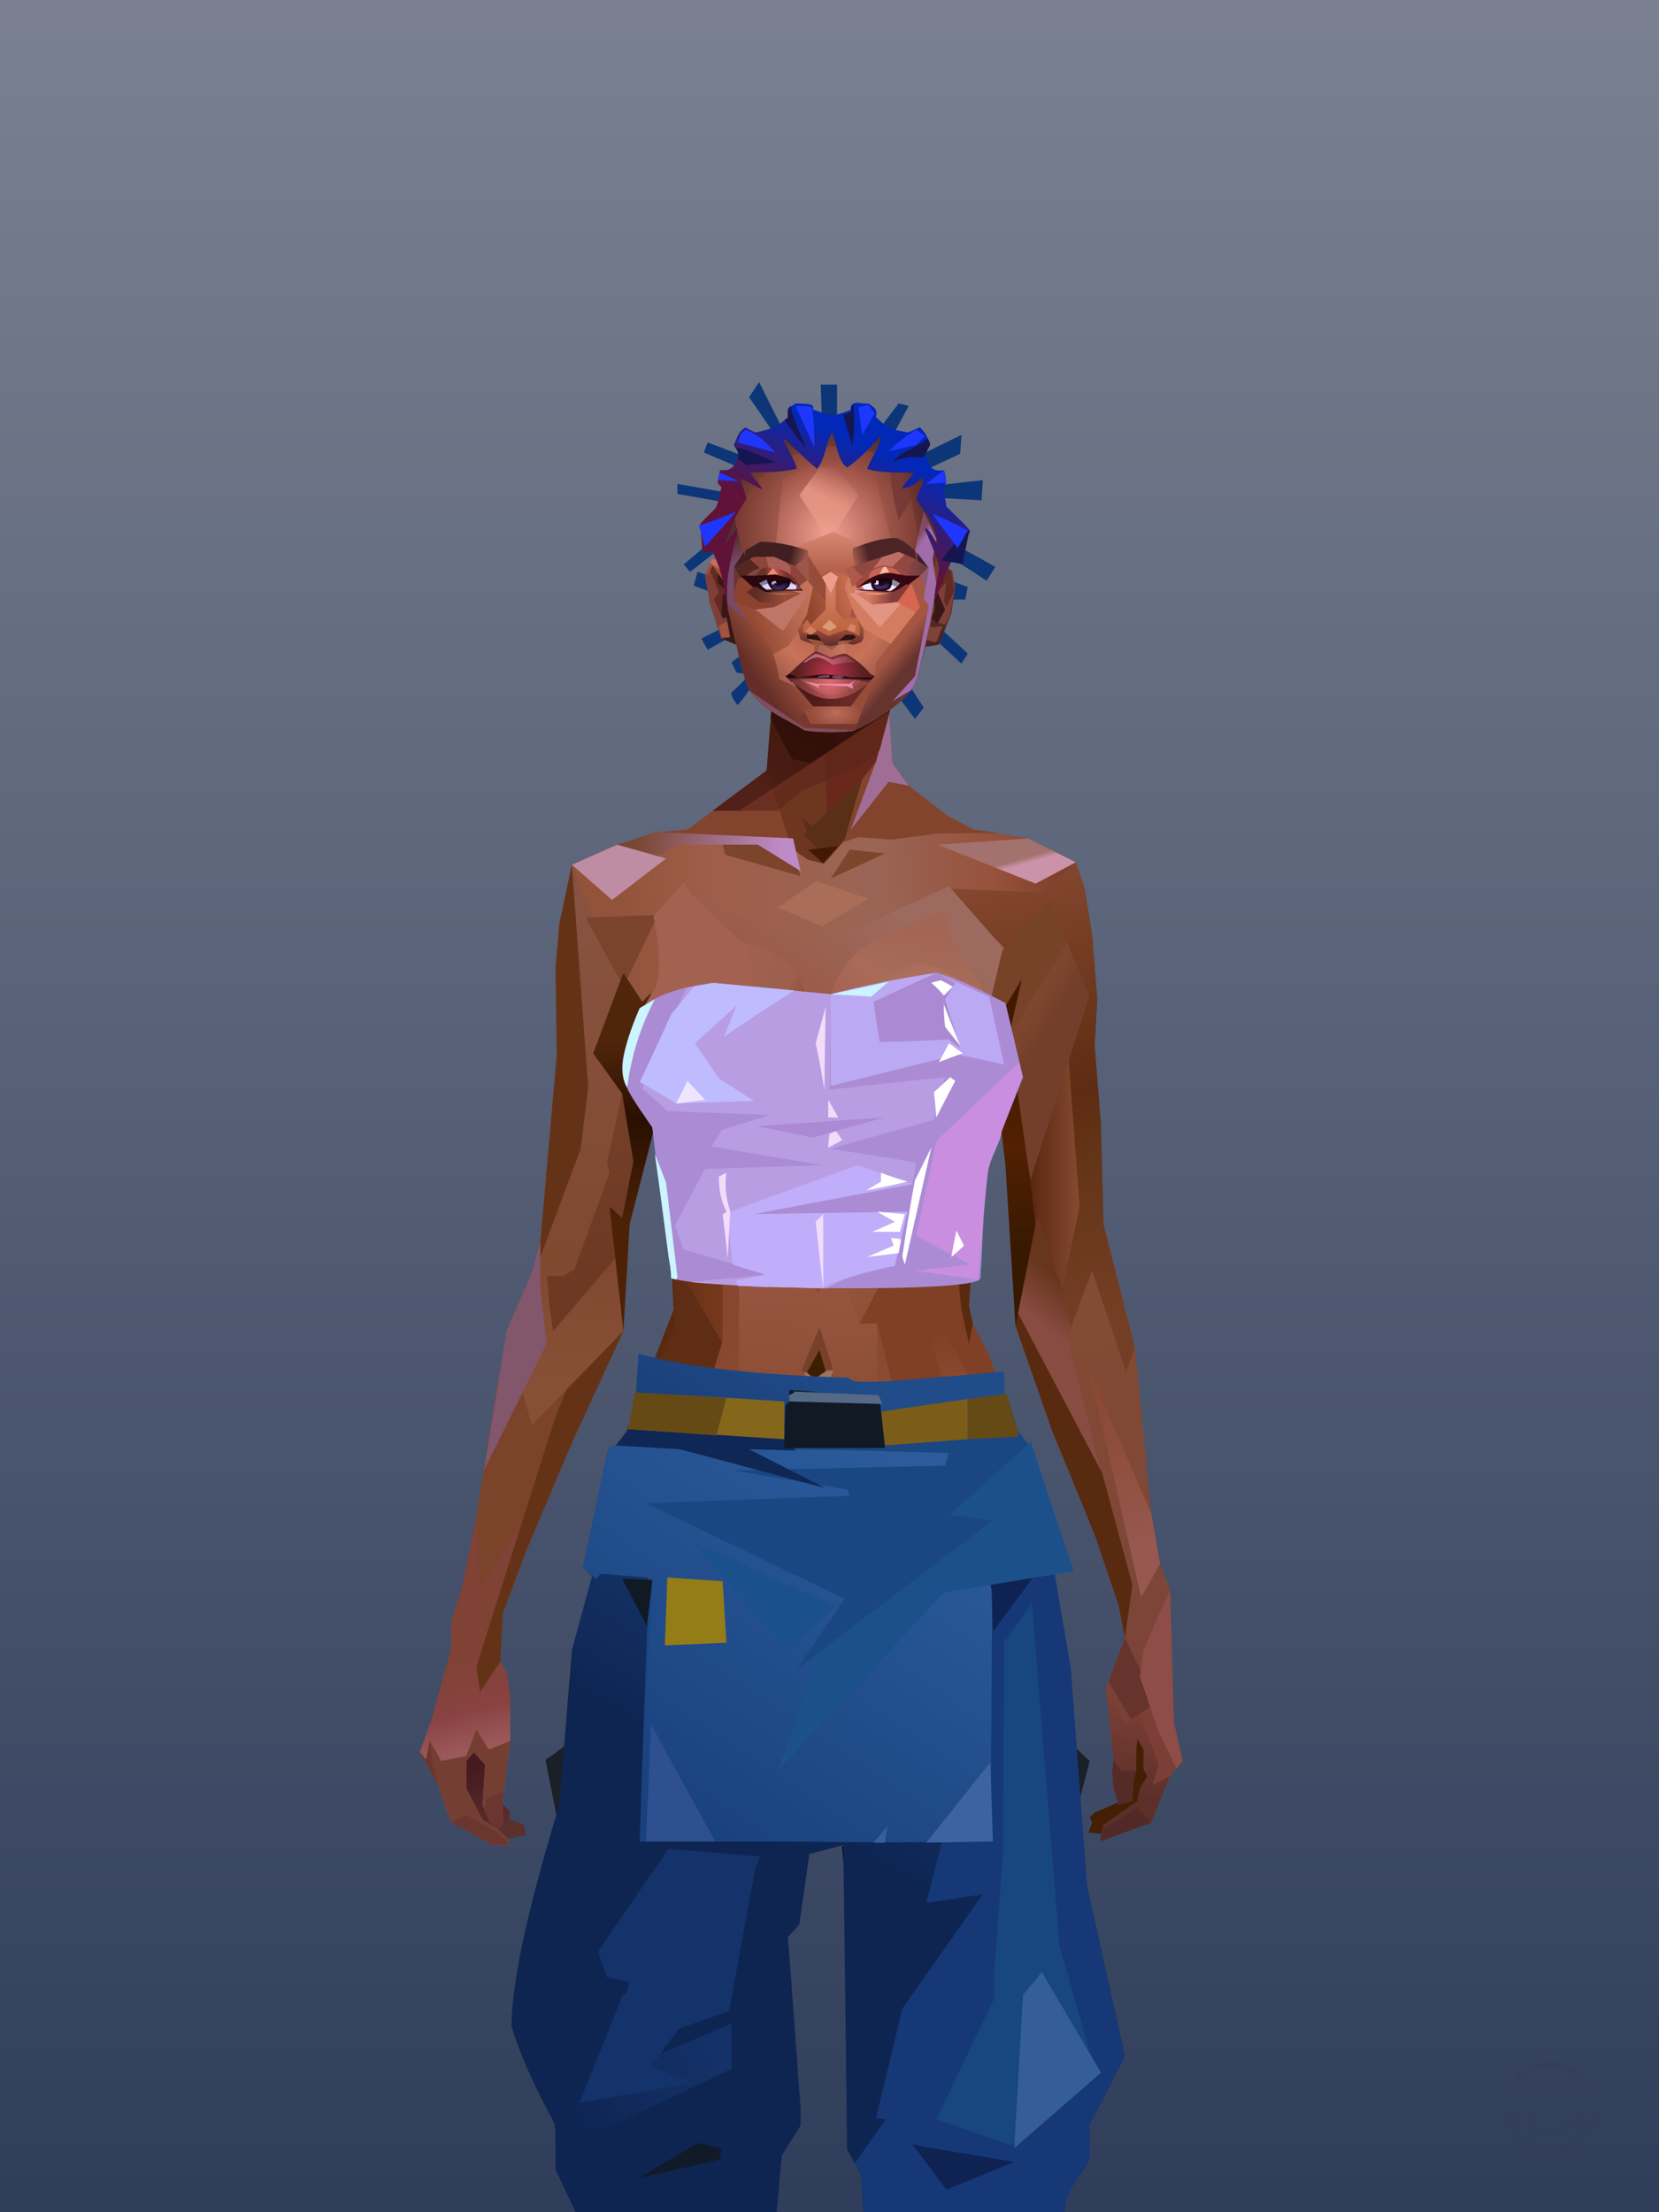 <?xml version="1.0" encoding="UTF-8"?>
<svg width="1320px" height="1760px" viewBox="0 0 1320 1760" version="1.1" xmlns="http://www.w3.org/2000/svg" xmlns:xlink="http://www.w3.org/1999/xlink">
<rect x="0" y="0" width="1320" height="1760" fill="#333333" stroke="none"/>
<defs >
<linearGradient x1="50%" y1="0%" x2="50%" y2="100%" id="id-bg-20-test-0">
<stop stop-color="#7a8090" offset="0%">
</stop >
<stop stop-color="#303e5b" offset="100%">
</stop >
</linearGradient >
</defs >
<g id="id-bg-20-test-1">
<rect fill="url(#id-bg-20-test-0)" width="1320" height="1760" x="0" y="0" id="id-bg-20-test-2">
</rect >
</g >
<defs >
</defs >
<path d="M 587 561 C 584 558 581 552 582 551 C 584 549 589 545 594 539 L 592 536 L 586 535 L 582 527 L 590 521 L 586 504 L 563 517 L 558 508 L 586 494 L 585 478 L 552 466 L 555 455 L 584 464 L 576 434 L 549 455 L 544 449 L 581 418 L 579 400 L 539 393 L 539 385 L 579 392 L 593 374 L 560 360 L 563 352 L 600 366 L 616 345 L 596 316 L 604 304 L 622 340 L 654 335 L 653 306 L 666 306 L 666 337 L 699 342 L 715 321 L 723 323 L 709 349 L 724 366 L 765 346 L 764 361 L 734 375 L 746 386 L 782 382 L 781 398 L 744 396 L 745 425 L 792 451 L 785 462 L 742 434 L 751 460 L 770 467 L 768 477 L 747 477 L 741 493 L 770 520 L 765 528 L 739 504 L 724 546 L 735 563 L 728 572 L 716 556 C 638 550 598 546 598 546 C 595 551 592 555 587 561 Z" fill="#0d3678" id="id-female-5_39_short_twists_back-0">
</path >
<defs >
<linearGradient x1="100%" y1="46%" x2="12%" y2="47%" id="id-female-6.6_base_2-0">
<stop stop-color="#723722" offset="0%">
</stop >
<stop stop-color="#96513b" offset="21%">
</stop >
<stop stop-color="#9a6555" offset="46%">
</stop >
<stop stop-color="#9f5e49" offset="80%">
</stop >
<stop stop-color="#93523a" offset="100%">
</stop >
</linearGradient >
<linearGradient x1="53%" y1="81%" x2="50%" y2="21%" id="id-female-6.6_base_2-1">
<stop stop-color="#7b3f37" offset="0%">
</stop >
<stop stop-color="#7d4538" offset="24%">
</stop >
<stop stop-color="#834b33" offset="100%">
</stop >
</linearGradient >
<linearGradient x1="52%" y1="-4%" x2="46%" y2="70%" id="id-female-6.6_base_2-2">
<stop stop-color="#834239" offset="0%">
</stop >
<stop stop-color="#5c3029" offset="100%">
</stop >
</linearGradient >
<linearGradient x1="46%" y1="43%" x2="15%" y2="43%" id="id-female-6.6_base_2-3">
<stop stop-color="#924833" offset="0%">
</stop >
<stop stop-color="#683011" offset="100%">
</stop >
</linearGradient >
<linearGradient x1="54%" y1="37%" x2="12%" y2="72%" id="id-female-6.6_base_2-4">
<stop stop-color="#1e0404" offset="0%">
</stop >
<stop stop-color="#34100e" offset="100%">
</stop >
</linearGradient >
<linearGradient x1="40%" y1="14%" x2="61%" y2="85%" id="id-female-6.6_base_2-5">
<stop stop-color="#461a1f" offset="0%">
</stop >
<stop stop-color="#5b2f2c" offset="100%">
</stop >
</linearGradient >
<linearGradient x1="27%" y1="47%" x2="91%" y2="49%" id="id-female-6.6_base_2-6">
<stop stop-color="#784730" offset="0%">
</stop >
<stop stop-color="#be8bc7" offset="100%">
</stop >
</linearGradient >
<linearGradient x1="47%" y1="60%" x2="49%" y2="79%" id="id-female-6.6_base_2-7">
<stop stop-color="#7f4235" offset="0%">
</stop >
<stop stop-color="#894241" offset="60%">
</stop >
<stop stop-color="#9b595a" offset="100%">
</stop >
</linearGradient >
<linearGradient x1="29%" y1="56%" x2="69%" y2="53%" id="id-female-6.6_base_2-8">
<stop stop-color="#804733" offset="0%">
</stop >
<stop stop-color="#743a2c" offset="8%">
</stop >
<stop stop-color="#7c3d34" offset="18%">
</stop >
<stop stop-color="#5d2920" offset="38%">
</stop >
<stop stop-color="#5b2725" offset="65%">
</stop >
<stop stop-color="#7e4037" offset="81%">
</stop >
<stop stop-color="#4c1b1f" offset="100%">
</stop >
</linearGradient >
<linearGradient x1="47%" y1="45%" x2="54%" y2="46%" id="id-female-6.6_base_2-9">
<stop stop-color="#7a3932" offset="0%">
</stop >
<stop stop-color="#763b2f" offset="62%">
</stop >
<stop stop-color="#5f2c1f" offset="77%">
</stop >
<stop stop-color="#794634" offset="100%">
</stop >
</linearGradient >
<linearGradient x1="51%" y1="7%" x2="50%" y2="100%" id="id-female-6.6_base_2-10">
<stop stop-color="#763d2d" offset="0%">
</stop >
<stop stop-color="#914e49" offset="75%">
</stop >
<stop stop-color="#7b3c3b" offset="100%">
</stop >
</linearGradient >
<linearGradient x1="51%" y1="11%" x2="49%" y2="93%" id="id-female-6.6_base_2-11">
<stop stop-color="#87523f" offset="0%">
</stop >
<stop stop-color="#80482f" offset="73%">
</stop >
<stop stop-color="#865037" offset="100%">
</stop >
</linearGradient >
<linearGradient x1="51%" y1="-5%" x2="48%" y2="96%" id="id-female-6.6_base_2-12">
<stop stop-color="#7d452e" offset="0%">
</stop >
<stop stop-color="#6c3821" offset="100%">
</stop >
</linearGradient >
<linearGradient x1="50%" y1="19%" x2="50%" y2="69%" id="id-female-6.6_base_2-13">
<stop stop-color="#50260a" offset="0%">
</stop >
<stop stop-color="#291000" offset="45%">
</stop >
<stop stop-color="#4c2106" offset="100%">
</stop >
</linearGradient >
<linearGradient x1="46%" y1="74%" x2="39%" y2="35%" id="id-female-6.6_base_2-14">
<stop stop-color="#492117" offset="0%">
</stop >
<stop stop-color="#64311e" offset="51%">
</stop >
<stop stop-color="#713121" offset="100%">
</stop >
</linearGradient >
<linearGradient x1="46%" y1="16%" x2="49%" y2="82%" id="id-female-6.6_base_2-15">
<stop stop-color="#512416" offset="0%" stop-opacity="0.186">
</stop >
<stop stop-color="#482015" offset="100%">
</stop >
</linearGradient >
<linearGradient x1="41%" y1="19%" x2="50%" y2="100%" id="id-female-6.6_base_2-16">
<stop stop-color="#5b2725" offset="0%">
</stop >
<stop stop-color="#50260a" offset="100%">
</stop >
</linearGradient >
<linearGradient x1="50%" y1="31%" x2="45%" y2="50%" id="id-female-6.6_base_2-17">
<stop stop-color="#68361d" offset="0%">
</stop >
<stop stop-color="#894c43" offset="100%">
</stop >
</linearGradient >
<linearGradient x1="51%" y1="22%" x2="50%" y2="100%" id="id-female-6.6_base_2-18">
<stop stop-color="#5d2126" offset="0%">
</stop >
<stop stop-color="#4f1c21" offset="100%">
</stop >
</linearGradient >
<linearGradient x1="49%" y1="0%" x2="50%" y2="100%" id="id-female-6.6_base_2-19">
<stop stop-color="#7a3f2e" offset="0%">
</stop >
<stop stop-color="#793f35" offset="100%">
</stop >
</linearGradient >
<linearGradient x1="44%" y1="15%" x2="50%" y2="100%" id="id-female-6.6_base_2-20">
<stop stop-color="#5b2c1f" offset="0%">
</stop >
<stop stop-color="#50281d" offset="100%">
</stop >
</linearGradient >
<linearGradient x1="52%" y1="21%" x2="49%" y2="83%" id="id-female-6.6_base_2-21">
<stop stop-color="#7f4534" offset="0%">
</stop >
<stop stop-color="#975549" offset="48%">
</stop >
<stop stop-color="#83453f" offset="100%">
</stop >
</linearGradient >
<linearGradient x1="85%" y1="60%" x2="15%" y2="60%" id="id-female-6.6_base_2-22">
<stop stop-color="#864a32" offset="0%">
</stop >
<stop stop-color="#5d2a11" offset="100%">
</stop >
</linearGradient >
<linearGradient x1="48%" y1="-20%" x2="59%" y2="91%" id="id-female-6.6_base_2-23">
<stop stop-color="#96533c" offset="0%">
</stop >
<stop stop-color="#5d2c12" offset="60%">
</stop >
<stop stop-color="#643418" offset="72%">
</stop >
<stop stop-color="#743e24" offset="100%">
</stop >
</linearGradient >
<linearGradient x1="55%" y1="48%" x2="46%" y2="33%" id="id-female-6.6_base_2-24">
<stop stop-color="#743f2a" offset="0%">
</stop >
<stop stop-color="#7e462e" offset="86%">
</stop >
<stop stop-color="#764228" offset="100%">
</stop >
</linearGradient >
<linearGradient x1="50%" y1="19%" x2="50%" y2="78%" id="id-female-6.6_base_2-25">
<stop stop-color="#401900" offset="0%">
</stop >
<stop stop-color="#522003" offset="50%">
</stop >
<stop stop-color="#371900" offset="100%">
</stop >
</linearGradient >
<linearGradient x1="50%" y1="10%" x2="50%" y2="43%" id="id-female-6.6_base_2-26">
<stop stop-color="#85462c" offset="0%">
</stop >
<stop stop-color="#602c13" offset="15%">
</stop >
<stop stop-color="#652d15" offset="68%">
</stop >
<stop stop-color="#592a10" offset="100%">
</stop >
</linearGradient >
<linearGradient x1="89%" y1="50%" x2="9%" y2="52%" id="id-female-6.6_base_2-27">
<stop stop-color="#401d02" offset="0%">
</stop >
<stop stop-color="#995734" offset="53%" stop-opacity="0.199">
</stop >
<stop stop-color="#5a2a10" offset="75%">
</stop >
<stop stop-color="#411900" offset="100%">
</stop >
</linearGradient >
<linearGradient x1="44%" y1="70%" x2="86%" y2="30%" id="id-female-6.6_base_2-28">
<stop stop-color="#9a5741" offset="0%">
</stop >
<stop stop-color="#9c6a5f" offset="100%">
</stop >
</linearGradient >
<linearGradient x1="19%" y1="86%" x2="73%" y2="32%" id="id-female-6.6_base_2-29">
<stop stop-color="#703010" offset="0%">
</stop >
<stop stop-color="#a66353" offset="40%">
</stop >
<stop stop-color="#ae745f" offset="100%">
</stop >
</linearGradient >
<linearGradient x1="35%" y1="94%" x2="47%" y2="12%" id="id-female-6.6_base_2-30">
<stop stop-color="#723c23" offset="0%">
</stop >
<stop stop-color="#966556" offset="40%">
</stop >
<stop stop-color="#ac715d" offset="46%">
</stop >
<stop stop-color="#a36655" offset="100%">
</stop >
</linearGradient >
<linearGradient x1="50%" y1="54%" x2="27%" y2="9%" id="id-female-6.6_base_2-31">
<stop stop-color="#ddab90" offset="0%">
</stop >
<stop stop-color="#ddab90" offset="100%" stop-opacity="0.078">
</stop >
</linearGradient >
<linearGradient x1="20%" y1="36%" x2="93%" y2="69%" id="id-female-6.6_base_2-32">
<stop stop-color="#a36150" offset="0%">
</stop >
<stop stop-color="#9d604e" offset="70%">
</stop >
<stop stop-color="#803a19" offset="100%">
</stop >
</linearGradient >
<linearGradient x1="36%" y1="84%" x2="25%" y2="44%" id="id-female-6.6_base_2-33">
<stop stop-color="#663d38" offset="0%" stop-opacity="0.509">
</stop >
<stop stop-color="#57260a" offset="35%" stop-opacity="0.675">
</stop >
<stop stop-color="#763217" offset="100%" stop-opacity="0">
</stop >
</linearGradient >
<linearGradient x1="63%" y1="95%" x2="43%" y2="20%" id="id-female-6.6_base_2-34">
<stop stop-color="#7c3c2b" offset="0%">
</stop >
<stop stop-color="#8a4b32" offset="46%">
</stop >
<stop stop-color="#88452f" offset="100%">
</stop >
</linearGradient >
<linearGradient x1="40%" y1="0%" x2="50%" y2="86%" id="id-female-6.6_base_2-35">
<stop stop-color="#804025" offset="0%">
</stop >
<stop stop-color="#955542" offset="100%">
</stop >
</linearGradient >
<linearGradient x1="50%" y1="0%" x2="50%" y2="92%" id="id-female-6.6_base_2-36">
<stop stop-color="#b56f5e" offset="0%">
</stop >
<stop stop-color="#8b4e35" offset="100%">
</stop >
</linearGradient >
<linearGradient x1="33%" y1="79%" x2="21%" y2="44%" id="id-female-6.6_base_2-37">
<stop stop-color="#936354" offset="0%">
</stop >
<stop stop-color="#633117" offset="28%">
</stop >
<stop stop-color="#763c17" offset="100%" stop-opacity="0">
</stop >
</linearGradient >
<linearGradient x1="4%" y1="47%" x2="92%" y2="45%" id="id-female-6.6_base_2-38">
<stop stop-color="#391108" offset="0%">
</stop >
<stop stop-color="#501a0f" offset="17%" stop-opacity="0.753">
</stop >
<stop stop-color="#6b3127" offset="48%" stop-opacity="0.386">
</stop >
<stop stop-color="#4a1c15" offset="78%" stop-opacity="0.762">
</stop >
<stop stop-color="#411610" offset="100%">
</stop >
</linearGradient >
<linearGradient x1="60%" y1="45%" x2="67%" y2="53%" id="id-female-6.6_base_2-39">
<stop stop-color="#a3716e" offset="0%">
</stop >
<stop stop-color="#cb93a9" offset="100%">
</stop >
</linearGradient >
<linearGradient x1="48%" y1="15%" x2="54%" y2="81%" id="id-female-6.6_base_2-40">
<stop stop-color="#8c4a35" offset="0%">
</stop >
<stop stop-color="#965850" offset="100%">
</stop >
</linearGradient >
<linearGradient x1="47%" y1="44%" x2="50%" y2="61%" id="id-female-6.6_base_2-41">
<stop stop-color="#3e0d06" offset="0%" stop-opacity="0.175">
</stop >
<stop stop-color="#33100b" offset="100%">
</stop >
</linearGradient >
<linearGradient x1="26%" y1="-7%" x2="50%" y2="96%" id="id-female-6.6_base_2-42">
<stop stop-color="#37373f" offset="0%">
</stop >
<stop stop-color="#19191d" offset="100%">
</stop >
</linearGradient >
<linearGradient x1="50%" y1="12%" x2="59%" y2="82%" id="id-female-6.6_base_2-43">
<stop stop-color="#252525" offset="0%">
</stop >
<stop stop-color="#101010" offset="100%">
</stop >
</linearGradient >
<linearGradient x1="25%" y1="-16%" x2="50%" y2="98%" id="id-female-6.6_base_2-44">
<stop stop-color="#37373f" offset="0%">
</stop >
<stop stop-color="#19191d" offset="100%">
</stop >
</linearGradient >
<linearGradient x1="75%" y1="39%" x2="50%" y2="93%" id="id-female-6.6_base_2-45">
<stop stop-color="#252525" offset="0%">
</stop >
<stop stop-color="#000000" offset="100%">
</stop >
</linearGradient >
</defs >
<g transform="translate(334,549)" id="id-female-6.6_base_2-46">
<polygon points="561 754 565 871 565 881 537 893 533 897 535 901 532 909 543 910 597 864" fill="#451f04" id="id-female-6.6_base_2-47">
</polygon >
<polygon points="537 282 539 246 535 195 529 158 522 137 484 118 440 111 212 111 188 113 157 123 121 139 111 186 108 221 109 290" fill="url(#id-female-6.6_base_2-0)" id="id-female-6.6_base_2-47">
</polygon >
<polygon points="467 393 474 506 503 589 537 672 556 728 561 754 546 794 552 851 551 861 552 874 556 885 567 882 568 866 570 860 570 843 571 834 576 843 576 859 579 864 573 874 571 884 544 903 541 916 582 901 597 864 607 852 600 821 597 716 589 695 582 655 569 523 544 425" fill="url(#id-female-6.6_base_2-1)" id="id-female-6.6_base_2-47">
</polygon >
<polygon points="546 794 552 851 551 861 552 874 556 885 567 882 568 866 570 860 570 843 571 834 576 843 576 859 579 864 573 874 571 884 544 903 541 916 582 901 597 864 583 871 588 855 573 815 561 823" fill="url(#id-female-6.6_base_2-2)" id="id-female-6.6_base_2-47">
</polygon >
<polygon points="552 851 551 861 552 874 556 887 567 884 568 866 570 860 558 860" fill="#552b28" id="id-female-6.6_base_2-47">
</polygon >
<polygon points="544 906 541 916 582 901 571 889" fill="#512926" id="id-female-6.6_base_2-47">
</polygon >
<polygon points="561 754 548 789 566 819 586 806" fill="#66342d" id="id-female-6.6_base_2-47">
</polygon >
<polygon points="486 648 477 599 453 529 440 504 437 490 439 460 449 402 456 340 188 343 198 411 202 493 162 596 153 638 266 693 319 721 386 693" fill="url(#id-female-6.6_base_2-3)" id="id-female-6.6_base_2-47">
</polygon >
<polygon points="486 648 477 599 453 529 440 504 437 490 439 460 449 402 456 340 296 353 376 634" fill="#804025" id="id-female-6.6_base_2-47">
</polygon >
<g transform="translate(188,0)" id="id-female-6.6_base_2-56">
<polygon points="274 114 253 111 232 100 201 76 188 58 184 1 93 1 88 64 25 111 1 113 103 123 121 135 134 138 149 121 161 117 187 119 225 114" fill="#83442e" id="id-female-6.6_base_2-47">
</polygon >
<polygon points="201 76 188 58 185 12 175 57 155 111 185 73" fill="#a06e95" id="id-female-6.6_base_2-47">
</polygon >
<polygon points="149 1 93 1 88 64 108 126 121 135 133 138" fill="#6e361f" id="id-female-6.6_base_2-47">
</polygon >
<polygon points="116 102 120 113 118 115 136 135 150 119 164 71 125 108" fill="#5a2f17" id="id-female-6.6_base_2-60">
</polygon >
<polygon points="121 127 133 138 145 124" fill="#431903" id="id-female-6.6_base_2-61">
</polygon >
<polygon points="136 98 164 71 175 57 186 17 134 51" fill="#68291c" id="id-female-6.6_base_2-62">
</polygon >
<polygon points="97 96 116 80 164 60 178 48 186 17 184 1 93 1 88 64 45 96" fill="#5e2519" opacity="0.654" id="id-female-6.6_base_2-47">
</polygon >
<polygon points="186 17 184 1 93 1 88 64 45 96 66 96" fill="url(#id-female-6.6_base_2-4)" opacity="0.467" id="id-female-6.6_base_2-47">
</polygon >
<polygon points="123 58 176 23 186 17 184 1 93 1 91 22 108 55" fill="#1e0404" opacity="0.434" id="id-female-6.6_base_2-47">
</polygon >
</g >
<polygon points="41 844 33 856 36 895 64 915 84 911 83 903 71 898 72 892 63 884 52 849" fill="url(#id-female-6.6_base_2-5)" id="id-female-6.6_base_2-47">
</polygon >
<polygon points="315 152 285 173 320 188 357 166" fill="#aa6d58" id="id-female-6.6_base_2-67">
</polygon >
<polygon points="327 150 370 130 342 127" fill="#7d452b" id="id-female-6.6_base_2-68">
</polygon >
<polygon points="301 142 303 148 243 131 240 119 276 119" fill="#7b442b" id="id-female-6.6_base_2-69">
</polygon >
<polygon points="159 149 206 123 269 123 303 144 297 118 188 113 157 123 121 139" fill="url(#id-female-6.6_base_2-6)" id="id-female-6.6_base_2-47">
</polygon >
<polygon points="157 123 121 139 153 167 196 134" fill="#be8ca3" id="id-female-6.6_base_2-47">
</polygon >
<polygon points="89 584 77 541 62 551 45 658 34 712 25 741 25 762 10 817 0 845 14 870 25 901 58 919 72 919 69 913 61 905 50 899 37 874 37 852 43 845 52 855 50 887 56 901 64 905 66 901 66 882 72 836 72 800 69 781 64 773 66 735 85 684 121 599 162 510" fill="url(#id-female-6.6_base_2-7)" id="id-female-6.6_base_2-47">
</polygon >
<polygon points="89 584 77 541 62 551 45 658 48 715 121 599 162 510" fill="#7a432a" id="id-female-6.6_base_2-47">
</polygon >
<polygon points="55 843 45 827 37 848 17 852 8 836 5 851 0 845 14 870 25 901 58 919 72 919 69 913 61 905 50 899 37 874 37 852 43 845 52 855 50 887 56 901 64 905 66 901 66 882 72 836" fill="#743e32" id="id-female-6.6_base_2-47">
</polygon >
<polygon points="53 882 52 892 56 901 64 905 66 901 66 882 67 876" fill="#6b362f" id="id-female-6.6_base_2-47">
</polygon >
<polygon points="25 901 58 919 72 919 62 909 37 895" fill="#6b362f" id="id-female-6.6_base_2-47">
</polygon >
<polygon points="160 467 145 488 108 578 45 777 48 797 64 773 66 735 85 684 121 599 162 510" fill="#643317" id="id-female-6.6_base_2-47">
</polygon >
<polygon points="169 1211 277 1211 282 1183 281 1150 284 1127 286 1114 285 1063 293 972 306 866 311 792 309 768 323 771 337 768 333 817 333 855 339 924 346 1008 348 1113 351 1130 353 1176 361 1211 461 1211 458 1191 456 1170 460 1133 461 1082 505 905 516 839 518 826 512 762 503 706 486 648 482 629 386 690 318 718 266 690 184 629 153 637 132 731 119 781 118 813 123 862 131 916 166 1094 176 1179" fill="url(#id-female-6.6_base_2-8)" id="id-female-6.6_base_2-47">
</polygon >
<polygon points="463 664 416 771 400 819 392 1125 359 1178 398 1204 441 1153 461 1082 505 905 516 839 518 826 515 789 490 714" fill="url(#id-female-6.6_base_2-9)" id="id-female-6.6_base_2-47">
</polygon >
<polygon points="422 1160 395 1199 365 1171 401 1149 384 1120 391 983 411 786 416 771 448 697 454 1013 445 1116 407 1149" fill="url(#id-female-6.6_base_2-10)" id="id-female-6.6_base_2-80">
</polygon >
<polygon points="121 139 111 186 108 221 109 290 96 438 89 464 69 510 89 585 162 510 167 425 162 241" fill="url(#id-female-6.6_base_2-11)" id="id-female-6.6_base_2-47">
</polygon >
<polygon points="101 466 103 488 106 510 160 447 179 359 164 232 187 184 186 179 132 181 161 234 161 321 149 376 151 384 123 461 114 466" fill="url(#id-female-6.6_base_2-12)" id="id-female-6.6_base_2-82">
</polygon >
<polygon points="96 438 89 464 69 510 51 621 101 520 96 476" fill="#82566b" id="id-female-6.6_base_2-47">
</polygon >
<polygon points="96 451 128 365 134 316 121 139 111 186 108 221 109 290 96 438" fill="#643317" id="id-female-6.6_base_2-47">
</polygon >
<polygon points="184 241 177 248 162 225 138 289 161 321 170 375 161 420 151 411 162 510 167 425 188 343" fill="url(#id-female-6.6_base_2-13)" id="id-female-6.6_base_2-47">
</polygon >
<polygon points="284 1127 286 1114 285 1063 293 972 306 866 311 792 309 768 323 771 337 768 333 817 333 855 339 924 346 1008 375 889 416 771 463 664 490 714 515 790 512 762 503 706 486 648 477 599 471 583 420 650 316 720 201 654 244 742 264 824 275 994" fill="url(#id-female-6.6_base_2-14)" id="id-female-6.6_base_2-47">
</polygon >
<polygon points="298 930 306 866 311 792 309 768 323 771 337 768 333 817 333 855 336 894 347 826 360 784 378 733 388 687 321 739 254 687 267 736 291 821" fill="url(#id-female-6.6_base_2-15)" id="id-female-6.6_base_2-47">
</polygon >
<polygon points="348 1093 348 1113 351 1130 353 1176 361 1211 461 1211 439 1155 422 1136 403 1148 429 1168 400 1202 370 1170 382 1125" fill="url(#id-female-6.6_base_2-16)" id="id-female-6.6_base_2-47">
</polygon >
<polygon points="10 855 8 836 5 851 0 845 14 870" fill="#6d342e" id="id-female-6.6_base_2-47">
</polygon >
<polygon points="520 500 516 520 544 629 474 500 490 399" fill="url(#id-female-6.6_base_2-17)" id="id-female-6.6_base_2-90">
</polygon >
<polygon points="461 1211 458 1191 456 1170 460 1133 461 1082 439 1155 450 1211" fill="url(#id-female-6.6_base_2-18)" id="id-female-6.6_base_2-47">
</polygon >
<polygon points="220 1149 259 1115 240 1063 232 973 266 819 240 713 201 661 158 650 201 784 183 925 170 1083" fill="url(#id-female-6.6_base_2-19)" id="id-female-6.6_base_2-92">
</polygon >
<polygon points="169 1211 277 1211 282 1183 281 1150 284 1127 286 1114 286 1098 226 1211 207 1211 196 1121 173 1078 150 1014 166 1094 176 1179" fill="url(#id-female-6.6_base_2-20)" id="id-female-6.6_base_2-47">
</polygon >
<polygon points="173 1078 183 924 150 1014" fill="#6b352c" id="id-female-6.6_base_2-47">
</polygon >
<polygon points="169 1211 239 1211 230 1196 204 1175 173 1150 176 1179" fill="#521e24" opacity="0.574" id="id-female-6.6_base_2-47">
</polygon >
<polygon points="221 1130 240 1097 224 1063 224 983 240 804 217 698 190 668 212 771 212 910 190 998 181 1094" fill="url(#id-female-6.6_base_2-21)" id="id-female-6.6_base_2-92">
</polygon >
<polygon points="217 795 221 692 200 667 169 658 200 737" fill="#9c5f46" id="id-female-6.6_base_2-97">
</polygon >
<polygon points="511 476 492 419 481 447 484 356 521 274 533 417" fill="url(#id-female-6.6_base_2-22)" id="id-female-6.6_base_2-98">
</polygon >
<polygon points="569 523 544 425 542 346 537 282 539 246 535 195 529 158 522 137 494 161 419 158 471 211 516 290 525 411 511 477 518 507 535 462 562 543" fill="url(#id-female-6.6_base_2-23)" id="id-female-6.6_base_2-47">
</polygon >
<polygon points="486 389 533 243 501 167 464 207 451 247 463 265" fill="url(#id-female-6.6_base_2-24)" id="id-female-6.6_base_2-100">
</polygon >
<polygon points="473 490 474 506 503 589 537 672 556 728 561 754 567 712 543 623" fill="#582a0f" id="id-female-6.6_base_2-47">
</polygon >
<polygon points="460 328 466 378 474 506 490 425 486 392 469 274 479 230 461 260 454 251" fill="url(#id-female-6.6_base_2-25)" id="id-female-6.6_base_2-47">
</polygon >
<polygon points="440 504 437 490 439 460 449 402 456 340 458 328 325 282 188 343 198 411 202 493 162 596 157 621 161 633 169 599 173 570 204 506 202 458 217 402 286 365 321 352 353 360 422 402 431 493 437 520" fill="url(#id-female-6.6_base_2-26)" id="id-female-6.6_base_2-47">
</polygon >
<polygon points="451 385 456 340 458 328 364 340 330 308 268 343 188 343 194 379 262 368 312 343 335 340 381 368" fill="url(#id-female-6.6_base_2-27)" id="id-female-6.6_base_2-47">
</polygon >
<polygon points="286 328 306 310 330 274 453 252 464 205 421 156 317 204 219 165 210 154 188 180" fill="url(#id-female-6.6_base_2-28)" id="id-female-6.6_base_2-105">
</polygon >
<path d="M 422 195 L 405 190 C 377 190 357 198 343 214 C 329 230 322 250 323 276 C 324 301 331 320 345 333 C 365 351 384 356 405 356 C 425 356 444 347 450 342 C 454 339 457 335 460 328 C 463 323 466 317 467 308 C 469 294 466 276 457 254 L 422 195 Z" fill="url(#id-female-6.6_base_2-29)" id="id-female-6.6_base_2-106">
</path >
<path d="M 422 195 L 417 175 C 386 188 366 196 358 201 C 355 203 351 206 348 208 C 348 209 381 253 448 342 C 454 338 459 332 463 324 C 469 310 469 301 469 293 C 469 287 465 275 459 257 L 422 195 Z" fill="url(#id-female-6.6_base_2-30)" id="id-female-6.6_base_2-106">
</path >
<path d="M 375 226 C 338 253 343 276 343 284 C 343 291 353 319 371 335 C 379 342 422 349 447 331 C 468 316 472 294 458 265 C 427 221 400 208 375 226 Z" fill="url(#id-female-6.6_base_2-31)" opacity="0.282" id="id-female-6.6_base_2-106">
</path >
<path d="M 272 205 C 260 199 243 200 221 209 C 187 227 169 258 168 303 C 167 319 184 342 190 346 C 197 351 212 356 239 353 C 257 351 272 344 284 333 C 303 312 312 288 309 260 C 305 217 291 214 272 205 Z" fill="url(#id-female-6.6_base_2-32)" id="id-female-6.6_base_2-109">
</path >
<path d="M 340 285 C 333 252 328 240 326 248 C 324 254 323 263 323 276 C 324 301 331 320 345 333 C 365 351 382 356 404 356 C 425 356 444 347 450 342 C 456 337 465 325 468 308 C 472 290 465 276 463 268 C 461 263 460 259 458 255 L 442 290 L 399 304 L 366 300 L 340 285 Z" fill="url(#id-female-6.6_base_2-33)" id="id-female-6.6_base_2-106">
</path >
<path d="M 153 637 L 149 654 L 132 731 L 130 739 C 133 730 135 723 137 718 C 140 709 147 691 149 680 C 151 671 155 655 161 633 L 172 570 L 162 596 L 153 637 Z" fill="#7d362e" id="id-female-6.6_base_2-47">
</path >
<path d="M 259 203 C 254 199 240 185 217 163 L 210 153 L 186 180 C 192 211 192 231 186 239 C 175 256 168 277 168 303 C 168 324 190 352 239 344 C 252 342 274 217 259 203 Z" fill="#a36150" id="id-female-6.6_base_2-109">
</path >
<polygon points="175 565 203 550 234 558 241 520 203 455 203 507" fill="#5e2d13" id="id-female-6.6_base_2-113">
</polygon >
<polygon points="241 442 241 518 229 556 233 629 266 657 316 707 381 659 395 629 364 504 350 504 301 380" fill="url(#id-female-6.6_base_2-34)" id="id-female-6.6_base_2-114">
</polygon >
<polygon points="432 626 427 589 407 518 414 505 450 568 470 618" fill="url(#id-female-6.6_base_2-35)" id="id-female-6.6_base_2-115">
</polygon >
<polygon points="302 376 254 442 254 546 302 590 364 568 364 504 350 504 376 454 345 400" fill="url(#id-female-6.6_base_2-36)" opacity="0.599" id="id-female-6.6_base_2-114">
</polygon >
<polygon points="317 480 342 436 319 413 300 447" fill="#874a31" id="id-female-6.6_base_2-117">
</polygon >
<polygon points="304 541 318 507 329 541 314 549" fill="#774029" id="id-female-6.6_base_2-118">
</polygon >
<polygon points="306 543 316 578 329 541" fill="#935f42" id="id-female-6.6_base_2-119">
</polygon >
<path d="M 178 333 C 179 334 180 336 182 338 C 184 342 186 343 189 346 C 190 347 197 351 206 353 C 215 354 226 355 239 353 C 257 351 272 344 284 333 C 293 322 299 313 302 305 C 304 301 307 293 309 277 C 310 274 310 268 309 260 L 228 277 L 207 295 L 178 333 Z" fill="url(#id-female-6.6_base_2-37)" id="id-female-6.6_base_2-109">
</path >
<polygon points="306 543 308 550 324 556 329 541" fill="#9e7261" id="id-female-6.6_base_2-119">
</polygon >
<polygon points="308 543 318 525 323 542 314 548" fill="#3c1e03" id="id-female-6.6_base_2-122">
</polygon >
<polygon points="152 641 162 596 176 561 185 617 214 602 246 628 323 690 404 628 423 605 454 605 470 577 477 599 482 629 388 689 337 768 323 771 309 768 259 688 175 639 142 688" fill="url(#id-female-6.6_base_2-38)" opacity="0.442" id="id-female-6.6_base_2-123">
</polygon >
<polygon points="490 154 522 137 484 118 412 123" fill="url(#id-female-6.6_base_2-39)" id="id-female-6.6_base_2-47">
</polygon >
<polygon points="573 785 588 829 602 858 607 852 600 821 597 716 576 763" fill="#8e4d48" id="id-female-6.6_base_2-47">
</polygon >
<polygon points="574 722 589 695 582 655 533 542" fill="url(#id-female-6.6_base_2-40)" id="id-female-6.6_base_2-47">
</polygon >
<polygon points="172 640 241 690 309 768 323 771 338 768 395 706 469 661 404 650 313 706 217 629" fill="url(#id-female-6.6_base_2-41)" opacity="0.571" id="id-female-6.6_base_2-127">
</polygon >
<g transform="translate(188,270)" id="id-female-6.6_base_2-128">
<polygon points="207 13 207 10 217 2 220 2 239 21 258 39 260 42 250 51 246 52 226 33" fill="url(#id-female-6.6_base_2-42)" id="id-female-6.6_base_2-129">
</polygon >
<polygon points="208 40 218 50 222 50 240 33 257 13 257 9 247 0 244 1 230 19 209 36" fill="url(#id-female-6.6_base_2-43)" id="id-female-6.6_base_2-130">
</polygon >
<polygon points="1 13 1 10 10 2 15 2 32 21 50 39 52 42 42 52 38 52 19 33" fill="url(#id-female-6.6_base_2-44)" id="id-female-6.6_base_2-129">
</polygon >
<polygon points="0 43 10 53 14 53 33 35 50 15 50 11 40 3 36 4 19 23 1 39" fill="url(#id-female-6.6_base_2-45)" id="id-female-6.6_base_2-130">
</polygon >
</g >
</g >
<defs >
<linearGradient x1="50%" y1="0%" x2="50%" y2="85%" id="id-female-6.8_face_2-0">
<stop stop-color="#874639" offset="0%">
</stop >
<stop stop-color="#4d2322" offset="100%">
</stop >
</linearGradient >
<radialGradient cx="50%" cy="55%" r="91%" id="id-female-6.8_face_2-1" fx="50%" fy="55%" gradientTransform="translate(0.5,0.55) scale(1,0.697) rotate(-90) scale(1,0.712) translate(-0.5,-0.55)">
<stop stop-color="#a3513a" offset="0%">
</stop >
<stop stop-color="#c87359" offset="39%">
</stop >
<stop stop-color="#291013" offset="100%">
</stop >
</radialGradient >
<linearGradient x1="11%" y1="60%" x2="57%" y2="52%" id="id-female-6.8_face_2-2">
<stop stop-color="#944831" offset="0%">
</stop >
<stop stop-color="#b46750" offset="48%">
</stop >
<stop stop-color="#d27d60" offset="100%">
</stop >
</linearGradient >
<linearGradient x1="46%" y1="46%" x2="22%" y2="61%" id="id-female-6.8_face_2-3">
<stop stop-color="#a0543d" offset="0%">
</stop >
<stop stop-color="#642d27" offset="100%">
</stop >
</linearGradient >
<linearGradient x1="48%" y1="50%" x2="57%" y2="65%" id="id-female-6.8_face_2-4">
<stop stop-color="#a55643" offset="0%">
</stop >
<stop stop-color="#66342f" offset="100%">
</stop >
</linearGradient >
<linearGradient x1="100%" y1="38%" x2="17%" y2="50%" id="id-female-6.8_face_2-5">
<stop stop-color="#cb7b65" offset="0%">
</stop >
<stop stop-color="#ae6452" offset="100%">
</stop >
</linearGradient >
<linearGradient x1="47%" y1="27%" x2="48%" y2="50%" id="id-female-6.8_face_2-6">
<stop stop-color="#532d32" offset="0%">
</stop >
<stop stop-color="#794968" offset="100%">
</stop >
</linearGradient >
<radialGradient cx="47%" cy="70%" r="97%" id="id-female-6.8_face_2-7" fx="47%" fy="70%" gradientTransform="translate(0.467,0.7) scale(0.592,1) rotate(-93) translate(-0.467,-0.7)">
<stop stop-color="#d17f6c" offset="0%">
</stop >
<stop stop-color="#622923" offset="100%">
</stop >
</radialGradient >
<linearGradient x1="42%" y1="43%" x2="61%" y2="33%" id="id-female-6.8_face_2-8">
<stop stop-color="#783a36" offset="0%">
</stop >
<stop stop-color="#632f2b" offset="100%">
</stop >
</linearGradient >
<radialGradient cx="45%" cy="79%" r="81%" id="id-female-6.8_face_2-9" fx="45%" fy="79%" gradientTransform="translate(0.447,0.79) scale(0.833,1) rotate(-90) scale(1,1) translate(-0.447,-0.79)">
<stop stop-color="#f2a292" offset="0%">
</stop >
<stop stop-color="#93483d" offset="100%">
</stop >
</radialGradient >
<linearGradient x1="58%" y1="0%" x2="20%" y2="89%" id="id-female-6.8_face_2-10">
<stop stop-color="#d48072" offset="0%" stop-opacity="0">
</stop >
<stop stop-color="#e49281" offset="46%">
</stop >
<stop stop-color="#f2a38f" offset="100%" stop-opacity="0.432">
</stop >
</linearGradient >
<linearGradient x1="52%" y1="22%" x2="50%" y2="16%" id="id-female-6.8_face_2-11">
<stop stop-color="#a06daa" offset="0%">
</stop >
<stop stop-color="#a471b2" offset="100%" stop-opacity="0.398">
</stop >
</linearGradient >
<radialGradient cx="45%" cy="76%" r="54%" id="id-female-6.8_face_2-12" fx="45%" fy="76%" gradientTransform="translate(0.455,0.761) scale(0.673,1) scale(1,0.612) translate(-0.455,-0.761)">
<stop stop-color="#bc6d5a" offset="0%">
</stop >
<stop stop-color="#974c3a" offset="100%">
</stop >
</radialGradient >
<linearGradient x1="50%" y1="0%" x2="50%" y2="73%" id="id-female-6.8_face_2-13">
<stop stop-color="#d88873" offset="0%">
</stop >
<stop stop-color="#b4624d" offset="100%">
</stop >
</linearGradient >
<linearGradient x1="25%" y1="52%" x2="67%" y2="55%" id="id-female-6.8_face_2-14">
<stop stop-color="#d37b62" offset="0%">
</stop >
<stop stop-color="#843c39" offset="100%">
</stop >
</linearGradient >
<linearGradient x1="71%" y1="52%" x2="18%" y2="50%" id="id-female-6.8_face_2-15">
<stop stop-color="#994d39" offset="0%">
</stop >
<stop stop-color="#5e2c26" offset="100%">
</stop >
</linearGradient >
<linearGradient x1="94%" y1="63%" x2="50%" y2="63%" id="id-female-6.8_face_2-16">
<stop stop-color="#6f3d40" offset="0%">
</stop >
<stop stop-color="#ad594c" offset="100%">
</stop >
</linearGradient >
<linearGradient x1="50%" y1="0%" x2="50%" y2="84%" id="id-female-6.8_face_2-17">
<stop stop-color="#0b071e" offset="0%">
</stop >
<stop stop-color="#3c2f7b" offset="100%">
</stop >
</linearGradient >
<linearGradient x1="75%" y1="46%" x2="36%" y2="49%" id="id-female-6.8_face_2-18">
<stop stop-color="#772f2b" offset="0%">
</stop >
<stop stop-color="#b35849" offset="46%">
</stop >
<stop stop-color="#693027" offset="100%">
</stop >
</linearGradient >
<linearGradient x1="50%" y1="0%" x2="50%" y2="84%" id="id-female-6.8_face_2-19">
<stop stop-color="#0b071e" offset="0%">
</stop >
<stop stop-color="#3c2f7b" offset="100%">
</stop >
</linearGradient >
<linearGradient x1="28%" y1="50%" x2="72%" y2="55%" id="id-female-6.8_face_2-20">
<stop stop-color="#4c1a19" offset="0%">
</stop >
<stop stop-color="#692928" offset="100%">
</stop >
</linearGradient >
<radialGradient cx="50%" cy="28%" r="98%" id="id-female-6.8_face_2-21" fx="50%" fy="28%" gradientTransform="translate(0.5,0.278) scale(0.259,1) rotate(90) scale(1,1) translate(-0.5,-0.278)">
<stop stop-color="#df6c71" offset="0%">
</stop >
<stop stop-color="#9f504c" offset="100%">
</stop >
</radialGradient >
<linearGradient x1="13%" y1="50%" x2="90%" y2="50%" id="id-female-6.8_face_2-22">
<stop stop-color="#682929" offset="0%">
</stop >
<stop stop-color="#b85454" offset="54%">
</stop >
<stop stop-color="#833a38" offset="100%">
</stop >
</linearGradient >
<radialGradient cx="48%" cy="82%" r="121%" id="id-female-6.8_face_2-23" fx="48%" fy="82%" gradientTransform="translate(0.483,0.816) scale(0.316,1) rotate(-95) translate(-0.483,-0.816)">
<stop stop-color="#ba354f" offset="0%">
</stop >
<stop stop-color="#592020" offset="100%">
</stop >
</radialGradient >
<linearGradient x1="32%" y1="49%" x2="112%" y2="53%" id="id-female-6.8_face_2-24">
<stop stop-color="#f6b8cb" offset="0%">
</stop >
<stop stop-color="#78272f" offset="100%">
</stop >
</linearGradient >
<linearGradient x1="50%" y1="0%" x2="50%" y2="100%" id="id-female-6.8_face_2-25">
<stop stop-color="#693c4e" offset="0%">
</stop >
<stop stop-color="#7a5771" offset="100%">
</stop >
</linearGradient >
<linearGradient x1="50%" y1="0%" x2="50%" y2="100%" id="id-female-6.8_face_2-26">
<stop stop-color="#693c4e" offset="0%">
</stop >
<stop stop-color="#7a5771" offset="100%">
</stop >
</linearGradient >
<linearGradient x1="-8%" y1="57%" x2="25%" y2="53%" id="id-female-6.8_face_2-27">
<stop stop-color="#c06e59" offset="0%">
</stop >
<stop stop-color="#4c2426" offset="100%">
</stop >
</linearGradient >
<linearGradient x1="106%" y1="53%" x2="76%" y2="50%" id="id-female-6.8_face_2-28">
<stop stop-color="#c06f5a" offset="0%">
</stop >
<stop stop-color="#401f21" offset="100%">
</stop >
</linearGradient >
<linearGradient x1="81%" y1="45%" x2="17%" y2="63%" id="id-female-6.8_face_2-29">
<stop stop-color="#c86c4d" offset="0%">
</stop >
<stop stop-color="#90452f" offset="100%">
</stop >
</linearGradient >
<linearGradient x1="50%" y1="14%" x2="50%" y2="87%" id="id-female-6.8_face_2-30">
<stop stop-color="#d37e62" offset="0%">
</stop >
<stop stop-color="#be6540" offset="100%">
</stop >
</linearGradient >
<linearGradient x1="50%" y1="29%" x2="50%" y2="100%" id="id-female-6.8_face_2-31">
<stop stop-color="#a4543f" offset="0%">
</stop >
<stop stop-color="#602b28" offset="100%">
</stop >
</linearGradient >
</defs >
<g transform="translate(561,332)" id="id-female-6.8_face_2-32">
<g transform="translate(172,115)" id="id-female-6.8_face_2-33">
<polygon points="14 1 18 0 25 8 27 21 24 41 14 66 0 68" fill="url(#id-female-6.8_face_2-0)" id="id-female-6.8_face_2-34">
</polygon >
<polygon points="12 48 19 50 23 42 26 24 20 12 12 22" fill="#7d3f38" id="id-female-6.8_face_2-35">
</polygon >
<polygon points="11 21 17 10 20 5 24 7 26 24 20 36 18 31 20 16 9 29" fill="#632a21" id="id-female-6.8_face_2-36">
</polygon >
<polygon points="10 28 11 38 8 45 13 49 19 38 13 24" fill="#381717" id="id-female-6.8_face_2-37">
</polygon >
<polygon points="12 18 17 17 18 9" fill="#381717" id="id-female-6.8_face_2-38">
</polygon >
<polygon points="17 51 9 52 7 51 4 62 11 64 13 62" fill="#7c4337" id="id-female-6.8_face_2-39">
</polygon >
</g >
<g transform="translate(0,113)" id="id-female-6.8_face_2-40">
<polygon points="13 0 5 0 0 13 4 36 13 63 25 67" fill="#9b4d38" id="id-female-6.8_face_2-41">
</polygon >
<polygon points="5 9 0 13 4 36 13 63 25 67 13 24" fill="#7d3f38" id="id-female-6.8_face_2-41">
</polygon >
<polygon points="18 46 14 47 7 32 11 26 4 9 6 5 16 20 17 29" fill="#632a21" id="id-female-6.8_face_2-43">
</polygon >
<polygon points="13 62 20 62 18 49 11 53" fill="#a0533d" id="id-female-6.8_face_2-44">
</polygon >
<polygon points="25 68 13 63 20 62 17 46 14 47 13 44 14 29 17 26 14 22 10 19 10 11 17 20" fill="#381717" id="id-female-6.8_face_2-45">
</polygon >
<polygon points="13 9 4 3 5 0 12 0" fill="#c26e60" id="id-female-6.8_face_2-46">
</polygon >
</g >
<path d="M 29 199 C 21 165 17 151 15 130 C 4 44 33 0 103 0 C 180 0 191 63 186 119 C 183 157 173 191 170 202 C 169 206 167 213 164 217 C 155 229 135 242 119 249 C 112 251 89 251 79 249 C 65 240 47 234 36 218 C 33 213 32 209 29 199 Z" fill="url(#id-female-6.8_face_2-1)" id="id-female-6.8_face_2-47">
</path >
<polygon points="122 166 151 182 171 155 113 120 77 124 20 148 51 190 66 182 86 155" fill="url(#id-female-6.8_face_2-2)" id="id-female-6.8_face_2-48">
</polygon >
<polygon points="115 140 139 167 156 148 121 130 119 140" fill="#e49484" id="id-female-6.8_face_2-49">
</polygon >
<polygon points="169 156 153 147 164 132 174 151" fill="#d66650" id="id-female-6.8_face_2-50">
</polygon >
<path d="M 29 199 C 24 176 20 162 18 149 C 18 148 33 157 51 182 C 54 187 57 195 59 208 C 110 231 130 244 119 249 C 112 251 89 251 79 249 C 65 240 47 234 36 218 C 33 213 32 209 29 199 Z" fill="url(#id-female-6.8_face_2-3)" id="id-female-6.8_face_2-47">
</path >
<path d="M 119 249 C 112 251 89 251 79 249 C 77 247 74 245 70 242 L 80 234 L 131 223 C 125 240 121 248 119 249 Z" fill="#79382d" id="id-female-6.8_face_2-47">
</path >
<path d="M 135 207 L 136 195 L 171 151 L 164 131 L 171 125 C 178 143 181 152 181 154 C 177 177 172 195 170 202 C 169 206 167 213 164 217 C 155 229 135 242 119 249 L 135 207 Z" fill="url(#id-female-6.8_face_2-4)" id="id-female-6.8_face_2-47">
</path >
<polygon points="179 117 171 125 177 143" fill="#90596c" id="id-female-6.8_face_2-47">
</polygon >
<polygon points="89 188 91 178 110 176 113 191 99 195" fill="url(#id-female-6.8_face_2-5)" id="id-female-6.8_face_2-55">
</polygon >
<polygon points="87 187 87 181 78 175 104 155 123 177 113 180 106 181 101 185 95 182 91 181 89 187" fill="#56281b" opacity="0.297" id="id-female-6.8_face_2-56">
</polygon >
<path d="M 119 249 C 112 251 89 251 79 249 C 65 240 47 234 36 218 L 79 247 L 119 249 Z" fill="#814c5e" id="id-female-6.8_face_2-47">
</path >
<polygon points="23 119 31 133 45 121 34 111" fill="#562722" id="id-female-6.8_face_2-58">
</polygon >
<polygon points="23 119 23 141 31 133" fill="#663632" id="id-female-6.8_face_2-58">
</polygon >
<path d="M 18 149 C 17 143 15 136 15 130 C 14 120 13 111 13 103 L 21 70 L 32 111 L 23 119 L 23 145 L 35 163 L 18 149 Z" fill="url(#id-female-6.8_face_2-6)" id="id-female-6.8_face_2-47">
</path >
<path d="M 30 111 L 24 83 C 36 49 59 30 92 24 C 126 19 155 33 180 67 L 186 98 L 183 119 L 99 103 L 30 111 Z" fill="url(#id-female-6.8_face_2-7)" id="id-female-6.8_face_2-61">
</path >
<path d="M 180 58 L 186 98 L 183 119 L 171 104 L 164 65 L 154 82 C 147 53 146 38 149 36 C 160 43 170 50 180 58 Z" fill="url(#id-female-6.8_face_2-8)" id="id-female-6.8_face_2-61">
</path >
<polygon points="56 102 62 49 99 32 135 45 149 102 99 109" fill="url(#id-female-6.8_face_2-9)" id="id-female-6.8_face_2-63">
</polygon >
<polygon points="92 39 75 62 99 99 122 62 103 39" fill="url(#id-female-6.8_face_2-10)" id="id-female-6.8_face_2-64">
</polygon >
<path d="M 149 226 L 167 206 L 178 150 L 174 144 L 178 121 L 167 106 L 174 75 L 184 97 L 181 113 L 184 132 C 180 165 172 193 170 202 C 169 206 167 213 164 217 L 149 226 Z" fill="url(#id-female-6.8_face_2-11)" id="id-female-6.8_face_2-47">
</path >
<polygon points="135 207 121 244 84 244 79 234 86 230" fill="url(#id-female-6.8_face_2-12)" id="id-female-6.8_face_2-47">
</polygon >
<polygon points="70 104 102 91 136 107 109 132 81 126" fill="url(#id-female-6.8_face_2-13)" id="id-female-6.8_face_2-67">
</polygon >
<polygon points="39 152 62 170 82 141 75 134" fill="#bf7666" id="id-female-6.8_face_2-68">
</polygon >
<polygon points="76 140 55 151 39 153 25 147 23 146 23 140 26 129 29 127" fill="#8b422f" id="id-female-6.8_face_2-69">
</polygon >
<polygon points="120 140 133 149 153 147 164 132" fill="url(#id-female-6.8_face_2-14)" id="id-female-6.8_face_2-70">
</polygon >
<polygon points="39 135 33 139 43 147 59 148 76 140" fill="url(#id-female-6.8_face_2-15)" id="id-female-6.8_face_2-71">
</polygon >
<polygon points="117 135 127 129 169 128 177 120 169 111 146 101 112 121 115 128" fill="url(#id-female-6.8_face_2-16)" id="id-female-6.8_face_2-72">
</polygon >
<polygon points="124 126 118 119 146 104 167 113 158 123" fill="#914840" id="id-female-6.8_face_2-73">
</polygon >
<polygon points="131 124 144 107 161 107 147 121" fill="#be6d65" id="id-female-6.8_face_2-74">
</polygon >
<path d="M 120 136 L 120 132 C 127 124 134 119 142 118 C 149 118 157 121 165 128 L 120 136 Z" fill="#a04740" id="id-female-6.8_face_2-75">
</path >
<path d="M 130 129 C 130 123 134 120 142 119 C 149 119 154 121 157 128 L 130 129 Z" fill="#c76355" id="id-female-6.8_face_2-75">
</path >
<polygon points="138 126 142 119 144 119 148 126" fill="#feb99c" id="id-female-6.8_face_2-77">
</polygon >
<polygon points="125 138 148 138 158 132 148 126 137 127 124 134" fill="#f4eaff" id="id-female-6.8_face_2-78">
</polygon >
<polygon points="127 137 124 134 120 137" fill="#d8706a" id="id-female-6.8_face_2-79">
</polygon >
<path d="M 132 131 C 132 134 133 136 134 137 C 137 139 142 139 146 137 C 148 136 149 133 149 128 C 145 127 142 127 140 127 C 138 128 135 129 132 131 Z" fill="#2a0610" id="id-female-6.8_face_2-80">
</path >
<path d="M 134 132 C 134 134 135 135 136 136 C 138 137 140 137 144 136 C 146 135 147 133 147 130 C 146 130 145 130 145 130 C 143 129 144 134 140 134 C 135 134 138 130 137 130 C 136 131 135 131 134 132 Z" fill="url(#id-female-6.8_face_2-17)" id="id-female-6.8_face_2-80">
</path >
<polygon points="74 135 82 129 69 114 44 105 34 110 52 129" fill="#8e4539" id="id-female-6.8_face_2-82">
</polygon >
<polygon points="51 121 48 109 62 113 68 119 68 125" fill="#a85e55" id="id-female-6.8_face_2-83">
</polygon >
<path d="M 32 127 C 39 121 46 118 55 120 C 64 121 71 126 76 135 L 32 127 Z" fill="url(#id-female-6.8_face_2-18)" id="id-female-6.8_face_2-84">
</path >
<path d="M 32 127 C 37 122 42 120 48 119 C 44 121 41 124 39 128 L 32 127 Z" fill="#824642" id="id-female-6.8_face_2-84">
</path >
<polygon points="47 128 54 120 61 129" fill="#f68a70" id="id-female-6.8_face_2-86">
</polygon >
<polygon points="49 137 76 137 73 133 62 128 42 128 38 131" fill="#ded5ff" id="id-female-6.8_face_2-87">
</polygon >
<polygon points="72 133 73 135 72 137 77 137 75 135" fill="#8e3d3c" id="id-female-6.8_face_2-88">
</polygon >
<path d="M 49 129 C 51 136 54 139 60 138 C 65 137 68 135 68 130 L 58 128 L 49 129 Z" fill="#24060d" id="id-female-6.8_face_2-89">
</path >
<path d="M 51 131 C 53 136 56 138 60 137 C 64 136 66 134 66 131 L 62 130 C 62 132 61 134 58 134 C 56 134 55 132 55 130 L 51 131 Z" fill="url(#id-female-6.8_face_2-19)" id="id-female-6.8_face_2-89">
</path >
<polygon points="50 139 65 138 78 138 77 137 65 137 49 137" fill="#3e1b19" id="id-female-6.8_face_2-91">
</polygon >
<polygon points="141 131 153 135 158 131 148 126 135 128 126 133" fill="#000000" opacity="0.4" id="id-female-6.8_face_2-92">
</polygon >
<polygon points="45 134 51 132 68 132 73 134 68 129 48 128 40 132" fill="#000000" opacity="0.4" id="id-female-6.8_face_2-93">
</polygon >
<polygon points="77 137 76 137 75 135 67 130 49 129 43 132 49 138 53 139 48 139 41 135 38 135 28 126 41 126 56 125 67 128" fill="#2a0710" id="id-female-6.8_face_2-94">
</polygon >
<path d="M 121 136 C 129 132 135 130 139 128 C 143 127 149 128 155 132 C 154 134 151 136 147 139 C 150 139 154 137 160 133 L 162 133 L 171 126 C 166 126 162 126 160 126 C 153 125 147 123 143 124 C 136 125 128 129 121 136 Z" fill="#340713" id="id-female-6.8_face_2-95">
</path >
<polygon points="135 133 138 133 138 130 136 130 136 132 135 132" fill="#f8e2f8" id="id-female-6.8_face_2-96">
</polygon >
<polygon points="53 131 53 133 55 133 55 132 57 132 56 130" fill="#c7abcd" id="id-female-6.8_face_2-97">
</polygon >
<g transform="translate(59,186)" id="id-female-6.8_face_2-98">
<polygon points="6 20 0 22 19 31" fill="#a4645e" id="id-female-6.8_face_2-99">
</polygon >
<polygon points="10 24 27 44 57 44 71 25" fill="url(#id-female-6.8_face_2-20)" id="id-female-6.8_face_2-100">
</polygon >
<polygon points="7 22 41 28 73 23 76 20 69 17 11 16 5 20" fill="#2a0710" id="id-female-6.8_face_2-101">
</polygon >
<path d="M 7 22 C 19 32 30 38 41 38 C 52 38 63 33 73 23 L 56 22 C 49 22 43 22 39 22 C 35 22 30 21 22 21 L 7 22 Z" fill="url(#id-female-6.8_face_2-21)" id="id-female-6.8_face_2-101">
</path >
<path d="M 7 22 C 19 32 30 38 41 38 C 52 38 63 33 73 23 L 66 23 C 58 31 49 35 41 35 C 33 35 25 30 15 21 L 7 22 Z" fill="url(#id-female-6.8_face_2-22)" opacity="0.651" id="id-female-6.8_face_2-101">
</path >
<path d="M 7 22 C 8 23 9 24 10 25 C 10 22 20 22 39 22 C 59 22 69 24 71 25 C 71 25 72 24 73 23 L 56 22 C 49 22 43 22 39 22 C 35 22 30 21 22 21 L 7 22 Z" fill="#632928" id="id-female-6.8_face_2-101">
</path >
<path d="M 15 21 L 23 20 C 30 19 37 18 41 19 C 46 19 51 20 58 21 L 75 21 C 68 12 60 6 53 2 C 50 2 46 3 41 5 C 36 3 32 1 29 0 C 22 5 15 11 8 18 L 15 21 Z" fill="url(#id-female-6.8_face_2-23)" id="id-female-6.8_face_2-105">
</path >
<path d="M 21 9 C 25 6 28 5 31 5 C 33 5 37 7 43 11 L 53 9 L 60 9 C 63 10 60 8 53 4 C 50 4 47 5 42 7 C 37 4 32 3 29 2 C 22 6 19 9 19 9 L 21 9 Z" fill="url(#id-female-6.8_face_2-24)" opacity="0.485" id="id-female-6.8_face_2-105">
</path >
<path d="M 20 24 L 33 30 C 30 28 31 27 34 27 C 37 27 44 28 54 28 L 59 30 L 58 26 L 61 23 L 56 26 L 30 26 L 20 24 Z" fill="#ee88aa" id="id-female-6.8_face_2-107">
</path >
<path d="M 31 20 C 31 20 31 21 31 21 C 31 21 34 21 40 21 C 40 20 40 20 40 19 C 38 19 35 19 31 20 Z" fill="url(#id-female-6.8_face_2-25)" id="id-female-6.8_face_2-108">
</path >
<path d="M 42 20 C 42 20 42 21 42 21 C 46 22 49 22 51 21 L 51 20 C 46 19 43 19 42 20 Z" fill="url(#id-female-6.8_face_2-26)" id="id-female-6.8_face_2-109">
</path >
</g >
<g transform="translate(22,95)" id="id-female-6.8_face_2-110">
<path d="M 97 23 L 132 12 L 146 18 L 145 11 C 137 4 132 1 129 1 C 120 1 109 4 96 9 C 95 9 95 14 97 23 Z" fill="url(#id-female-6.8_face_2-27)" id="id-female-6.8_face_2-111">
</path >
<polygon points="156 25 147 19 147 13" fill="#3e1f26" id="id-female-6.8_face_2-111">
</polygon >
<path d="M 1 24 L 17 16 L 33 16 L 60 28 L 60 11 C 48 7 35 4 22 4 L 10 11 L 10 16 L 9 12 L 1 24 Z" fill="url(#id-female-6.8_face_2-28)" id="id-female-6.8_face_2-113">
</path >
</g >
<polygon points="99 121 114 127 111 135 121 162 126 169 74 169 81 157 87 130" fill="url(#id-female-6.8_face_2-29)" id="id-female-6.8_face_2-114">
</polygon >
<polygon points="72 118 83 132 96 146 96 132 82 110" fill="#954c3a" id="id-female-6.8_face_2-115">
</polygon >
<polygon points="72 118 83 132 82 110" fill="#9b584a" id="id-female-6.8_face_2-115">
</polygon >
<polygon points="96 132 96 153 84 165 81 161 77 167 78 174 124 174 124 169 121 162 110 161 104 153 104 132" fill="url(#id-female-6.8_face_2-30)" id="id-female-6.8_face_2-117">
</polygon >
<polygon points="78 163 74 169 76 177 87 181 81 176 92 177 95 181 100 182 106 181 106 178 120 175 113 180 118 181 124 179 126 176 126 168 121 160 123 169 123 174 112 169 98 174 89 169 84 173 78 171" fill="url(#id-female-6.8_face_2-31)" id="id-female-6.8_face_2-118">
</polygon >
<polygon points="93 127 100 140 106 127 100 123" fill="#ee9d8c" id="id-female-6.8_face_2-119">
</polygon >
<polygon points="93 167 99 170 105 167 99 161" fill="#db9a77" id="id-female-6.8_face_2-120">
</polygon >
<polygon points="80 170 84 173 89 170 84 166" fill="#d27f62" id="id-female-6.8_face_2-121">
</polygon >
<polygon points="113 169 119 171 120 166 116 164" fill="#d88365" id="id-female-6.8_face_2-122">
</polygon >
<polygon points="115 159 117 152 121 160" fill="#a35547" id="id-female-6.8_face_2-123">
</polygon >
<polygon points="93 178 81 176 81 173 89 173" fill="#2e1111" id="id-female-6.8_face_2-124">
</polygon >
<polygon points="106 178 112 173 118 173 120 175 117 177" fill="#2e1111" id="id-female-6.8_face_2-125">
</polygon >
<polygon points="124 137 145 138 147 139 125 138 120 137" fill="#3f0a19" id="id-female-6.8_face_2-126">
</polygon >
<polygon points="124 140 137 141 147 140" fill="#feaf93" id="id-female-6.8_face_2-127">
</polygon >
<polygon points="49 140 60 141 74 140" fill="#bb735f" id="id-female-6.8_face_2-128">
</polygon >
</g >
<defs >
</defs >
<g transform="translate(434,1386)" id="id-female-10_gunter_socks-0">
<path d="M 66 373 C 71 347 73 333 73 333 C 68 296 66 277 66 277 C 54 218 48 189 48 189 C 80 178 155 176 189 179 C 187 204 186 217 186 217 C 187 252 187 270 187 270 C 184 288 183 298 183 298 L 184 346 L 177 373 C 103 373 66 373 66 373 Z" fill="#00081a" id="id-female-10_gunter_socks-1">
</path >
<path d="M 243 180 C 244 188 244 192 244 192 C 245 249 245 278 245 278 C 248 289 250 294 250 294 L 249 336 L 258 374 C 329 374 364 374 364 374 C 360 349 357 336 357 336 C 360 313 361 302 361 302 C 362 261 363 241 363 241 L 377 188 C 316 172 271 170 243 180 Z" fill="#00081a" id="id-female-10_gunter_socks-2">
</path >
<path d="M 289 174 L 297 344 L 293 373 L 333 373 C 323 301 325 262 344 181 C 329 177 310 175 289 174 Z" fill="#182137" id="id-female-10_gunter_socks-3">
</path >
<path d="M 115 373 C 109 354 106 315 107 258 C 103 206 101 180 101 180 C 119 179 135 178 150 178 C 145 225 141 271 141 312 C 127 313 127 340 131 373 C 120 373 115 373 115 373 Z" fill="#182137" id="id-female-10_gunter_socks-4">
</path >
<path d="M 17 0 C 15 3 14 4 14 4 C 5 11 0 14 0 14 C 13 79 19 112 19 112 C 27 116 31 118 31 118 L 16 14 C 16 9 16 4 17 0 Z" fill="#1b1f27" id="id-female-10_gunter_socks-5">
</path >
<path d="M 389 131 C 398 131 403 131 403 131 C 423 54 433 15 433 15 L 417 0 C 399 82 390 126 389 131 Z" fill="#1b1f27" id="id-female-10_gunter_socks-6">
</path >
<path d="M 400 83 C 320 77 265 77 236 83 C 238 104 238 115 238 115 C 283 109 335 108 393 112 C 398 93 400 83 400 83 Z" fill="#00081a" id="id-female-10_gunter_socks-7">
</path >
<path d="M 286 79 C 288 100 288 111 288 111 C 334 110 356 110 356 110 L 364 81 C 325 79 299 78 286 79 Z" fill="#182137" id="id-female-10_gunter_socks-8">
</path >
<path d="M 338 77 C 337 100 336 112 336 112 C 347 113 353 113 353 113 L 355 78 C 344 77 338 77 338 77 Z" fill="#454b5b" id="id-female-10_gunter_socks-9">
</path >
<path d="M 199 93 C 197 112 196 121 196 121 C 141 120 89 124 41 133 L 35 99 C 117 90 171 89 199 93 Z" fill="#00081a" id="id-female-10_gunter_socks-10">
</path >
<path d="M 86 126 C 82 105 80 95 80 95 C 114 92 141 91 161 91 L 160 122 C 130 122 105 123 86 126 Z" fill="#182137" id="id-female-10_gunter_socks-11">
</path >
<path d="M 87 89 C 90 116 92 130 92 130 C 104 129 110 128 110 128 L 105 89 C 93 89 87 89 87 89 Z" fill="#454b5b" id="id-female-10_gunter_socks-12">
</path >
<path d="M 88 96 L 105 94 L 105 89 L 87 89 C 87 94 88 96 88 96 Z" fill="#67718a" id="id-female-10_gunter_socks-13">
</path >
<path d="M 43 148 L 33 136 C 21 55 16 15 16 15 C 16 6 16 1 16 1 C 20 2 21 3 21 3 L 24 23 C 37 106 43 148 43 148 Z" fill="#101622" id="id-female-10_gunter_socks-14">
</path >
<path d="M 337 80 C 349 81 355 81 355 81 C 355 79 355 78 355 78 L 339 77 C 338 79 337 80 337 80 Z" fill="#68718b" id="id-female-10_gunter_socks-15">
</path >
</g >
<defs >
</defs >
<g transform="translate(495,774)" id="id-female-11_purple_top-0">
<path d="M 39 242 C 39 237 38 231 37 226 C 28 158 24 123 24 123 C -4 82 -8 81 15 28 C 28 17 48 11 72 8 C 135 14 166 17 166 17 C 195 9 223 4 250 0 C 267 4 286 14 305 24 L 319 83 L 302 126 C 301 135 294 144 291 157 C 287 184 287 218 285 243 C 284 256 40 251 39 242 Z" fill="#ab8cd4" id="id-female-11_purple_top-1">
</path >
<path d="M 54 246 C 96 242 117 240 117 240 C 72 227 49 220 49 220 C 44 207 42 201 42 201 C 58 171 66 156 66 156 C 128 154 159 153 159 153 C 100 143 71 138 71 138 C 77 129 79 125 79 125 C 105 117 118 113 118 113 C 64 111 36 110 36 110 C 23 98 16 92 16 92 L 51 12 L 72 8 C 135 14 166 17 166 17 C 166 67 165 93 165 93 C 226 86 257 83 257 83 C 251 106 248 117 248 117 C 193 132 166 140 166 140 C 212 147 234 151 234 151 C 232 162 231 168 231 168 C 146 184 104 192 104 192 C 186 191 227 190 227 190 C 220 219 217 233 217 233 C 194 237 176 243 163 251 C 139 250 122 250 113 250 C 82 248 63 247 54 246 Z" fill="#b89de3" id="id-female-11_purple_top-2">
</path >
<path d="M 88 232 C 85 204 83 191 83 191 L 187 153 L 231 168 L 104 192 L 227 190 L 217 233 C 189 239 169 245 159 251 L 92 249 C 92 248 91 246 90 245 L 114 240 C 97 235 88 232 88 232 Z" fill="#c1aefa" id="id-female-11_purple_top-3">
</path >
<path d="M 160 252 C 156 216 154 198 154 198 L 160 192 C 160 232 160 252 160 252 Z" fill="#f4dbfa" id="id-female-11_purple_top-4">
</path >
<path d="M 222 212 L 220 223 C 204 225 195 226 195 226 C 209 220 216 217 216 217 L 214 211 C 219 211 222 212 222 212 Z" fill="#ffffff" id="id-female-11_purple_top-5">
</path >
<path d="M 221 206 C 207 206 199 206 199 206 C 211 201 217 198 217 198 C 208 193 203 190 203 190 L 225 192 C 222 202 221 206 221 206 Z" fill="#ffffff" id="id-female-11_purple_top-6">
</path >
<path d="M 232 237 C 262 234 277 232 277 232 C 248 217 234 209 234 209 C 245 159 250 134 250 134 C 294 92 316 71 316 71 L 318 83 L 302 126 C 301 135 293 146 291 159 C 289 175 287 203 283 244 C 249 239 232 237 232 237 Z" fill="#ca8ee1" id="id-female-11_purple_top-7">
</path >
<path d="M 262 226 C 269 220 272 217 272 217 L 266 205 C 263 219 262 226 262 226 Z" fill="#ffffff" id="id-female-11_purple_top-8">
</path >
<path d="M 225 232 C 223 227 223 225 223 225 C 229 185 233 165 233 165 L 246 139 C 232 201 225 232 225 232 Z" fill="#ffffff" id="id-female-11_purple_top-9">
</path >
<path d="M 194 173 C 216 169 227 166 227 166 C 213 162 206 159 206 159 L 206 166 C 198 171 194 173 194 173 Z" fill="#ffffff" id="id-female-11_purple_top-10">
</path >
<path d="M 152 131 C 190 120 209 115 209 115 L 107 122 C 137 128 152 131 152 131 Z" fill="#ab89d3" id="id-female-11_purple_top-11">
</path >
<path d="M 164 139 C 172 135 175 133 175 133 C 172 128 170 126 170 126 L 165 128 C 164 135 164 139 164 139 Z" fill="#f4dbfa" id="id-female-11_purple_top-12">
</path >
<path d="M 164 115 C 170 115 172 115 172 115 L 164 101 C 164 111 164 115 164 115 Z" fill="#f4dbfa" id="id-female-11_purple_top-13">
</path >
<path d="M 250 115 C 249 101 248 95 248 95 C 257 87 261 83 261 83 L 265 86 C 255 105 250 115 250 115 Z" fill="#ffffff" id="id-female-11_purple_top-14">
</path >
<path d="M 105 102 C 64 103 43 104 43 104 C 24 92 14 87 14 87 C 31 51 39 33 39 33 L 57 11 C 67 9 73 8 73 8 C 116 12 137 14 137 14 C 99 38 81 51 81 51 C 88 34 91 26 91 26 C 69 46 58 56 58 56 L 77 84 C 96 96 105 102 105 102 Z" fill="#bfbbff" id="id-female-11_purple_top-15">
</path >
<path d="M 43 104 L 52 86 L 66 101 C 50 103 43 104 43 104 Z" fill="#efe5ff" id="id-female-11_purple_top-16">
</path >
<path d="M 4 91 C 7 69 13 46 26 21 L 14 28 C 0 60 -3 81 4 91 Z" fill="#cbf4ff" id="id-female-11_purple_top-17">
</path >
<path d="M 161 93 C 157 69 154 56 154 56 L 162 27 C 161 71 161 93 161 93 Z" fill="#f4dbfa" id="id-female-11_purple_top-18">
</path >
<path d="M 166 90 C 234 73 267 65 267 65 C 292 70 304 73 304 73 L 292 19 L 250 0 C 223 4 195 10 166 17 C 166 66 166 90 166 90 Z" fill="#bca9f3" id="id-female-11_purple_top-19">
</path >
<path d="M 166 17 C 187 18 198 19 198 19 L 212 7 C 181 14 166 17 166 17 Z" fill="#cbf4ff" id="id-female-11_purple_top-20">
</path >
<path d="M 200 23 C 203 44 205 55 205 55 C 242 54 260 53 260 53 C 266 58 269 60 269 60 C 261 34 257 21 257 21 L 265 8 L 250 0 C 217 15 200 23 200 23 Z" fill="#ab89d3" id="id-female-11_purple_top-21">
</path >
<path d="M 246 8 C 251 6 254 6 254 6 C 260 9 263 11 263 11 L 256 18 C 250 11 246 8 246 8 Z" fill="#ffffff" id="id-female-11_purple_top-22">
</path >
<path d="M 256 25 C 256 37 257 43 257 43 L 269 58 C 260 36 256 25 256 25 Z" fill="#ffffff" id="id-female-11_purple_top-23">
</path >
<path d="M 252 71 C 265 66 271 64 271 64 L 260 56 C 255 66 252 71 252 71 Z" fill="#ffffff" id="id-female-11_purple_top-24">
</path >
<path d="M 83 159 L 77 162 C 77 171 78 180 83 190 C 81 192 80 192 80 192 C 83 216 84 227 84 227 L 86 190 C 84 182 81 174 83 159 Z" fill="#f4dbfa" id="id-female-11_purple_top-25">
</path >
<path d="M 26 144 C 32 159 35 167 35 167 C 41 217 44 242 44 242 C 44 243 43 243 43 244 L 39 243 C 39 237 38 232 37 226 C 30 171 26 144 26 144 Z" fill="#cbf4ff" id="id-female-11_purple_top-26">
</path >
</g >
<defs >
<linearGradient x1="64%" y1="5%" x2="44%" y2="53%" id="id-female-12_baggy_pants-0">
<stop stop-color="#204c8a" offset="0%">
</stop >
<stop stop-color="#0e2552" offset="100%">
</stop >
</linearGradient >
<linearGradient x1="100%" y1="33%" x2="7%" y2="64%" id="id-female-12_baggy_pants-1">
<stop stop-color="#14326a" offset="0%">
</stop >
<stop stop-color="#0e2552" offset="100%">
</stop >
</linearGradient >
<linearGradient x1="88%" y1="6%" x2="25%" y2="97%" id="id-female-12_baggy_pants-2">
<stop stop-color="#2c5c9c" offset="0%">
</stop >
<stop stop-color="#19417e" offset="100%">
</stop >
</linearGradient >
</defs >
<g transform="translate(407,1077)" id="id-female-12_baggy_pants-3">
<path d="M 51 683 L 35 649 C 35 626 35 614 34 612 C 27 599 10 568 0 535 C 0 500 13 441 38 359 L 48 236 L 64 177 L 57 170 L 77 75 L 83 73 L 93 60 L 98 31 L 99 31 L 101 0 C 141 11 197 17 268 19 C 270 22 275 23 297 22 C 297 22 329 20 392 14 L 392 32 L 394 32 L 403 61 L 411 72 L 413 70 L 447 173 L 432 174 L 458 424 L 488 559 L 460 613 C 460 625 460 634 460 640 C 453 655 440 665 440 683 C 399 683 345 683 280 683 L 278 653 L 267 633 L 264 391 L 237 398 L 229 454 L 220 464 L 230 600 L 230 614 L 215 638 L 211 683 L 51 683 Z" fill="url(#id-female-12_baggy_pants-0)" id="id-female-12_baggy_pants-4">
</path >
<path d="M 112 180 L 109 180 L 109 178 L 71 175 L 67 179 L 57 170 L 77 75 L 83 73 L 403 66 L 403 62 L 412 73 L 447 173 L 377 184 C 380 279 382 347 383 388 C 343 389 287 389 215 388 L 214 388 L 102 388 L 108 214 L 112 180 Z" fill="#1a4682" id="id-female-12_baggy_pants-5">
</path >
<path d="M 273 644 L 298 609 L 290 608 L 311 521 L 375 430 L 330 437 L 342 390 L 377 184 L 432 174 L 445 250 L 458 424 L 488 559 L 460 613 C 460 625 460 634 460 640 C 451 657 440 667 440 683 C 391 683 338 683 280 683 L 278 653 L 273 644 Z" fill="#163877" id="id-female-12_baggy_pants-6">
</path >
<polygon points="175 533 175 569 35 635 42 589" fill="url(#id-female-12_baggy_pants-1)" id="id-female-12_baggy_pants-7">
</polygon >
<polygon points="101 656 166 641 167 632 148 628" fill="#111a28" id="id-female-12_baggy_pants-8">
</polygon >
<polygon points="338 609 384 513 384 492 391 399 392 227 394 227 414 198 436 471 461 559 466 570 398 630" fill="#18467f" id="id-female-12_baggy_pants-9">
</polygon >
<polygon points="346 665 319 629 329 631 400 643" fill="#0e2351" id="id-female-12_baggy_pants-10">
</polygon >
<polygon points="400 632 469 572 422 492 407 510" fill="#355e97" id="id-female-12_baggy_pants-11">
</polygon >
<path d="M 348 79 C 347 82 346 85 345 89 L 177 93 L 267 108 L 269 113 L 107 119 L 265 195 L 227 251 L 383 133 L 381 388 L 215 388 L 102 388 L 112 180 L 109 180 L 109 178 L 71 175 L 67 179 L 57 170 L 77 75 L 83 73 L 134 76 C 208 75 279 77 348 79 Z" fill="url(#id-female-12_baggy_pants-2)" id="id-female-12_baggy_pants-12">
</path >
<polygon points="250 107 134 76 83 73 93 60 219 68 226 77 189 76" fill="#0f2755" id="id-female-12_baggy_pants-13">
</polygon >
<polygon points="113 339 114 342 114 349 122 349 132 340" stroke="#979797" id="id-female-12_baggy_pants-14">
</polygon >
<polygon points="111 295 107 388 162 388" fill="#2e5090" id="id-female-12_baggy_pants-15">
</polygon >
<polygon points="299 376 288 389 297 389" fill="#375f9c" id="id-female-12_baggy_pants-16">
</polygon >
<polygon points="330 389 381 325 383 388" fill="#3d63a1" id="id-female-12_baggy_pants-17">
</polygon >
<polygon points="198 400 125 394 76 465 69 476 76 496 94 500 91 510 89 509 54 596 145 580 111 567 133 537 173 523 194 409" fill="#14336b" id="id-female-12_baggy_pants-18">
</polygon >
<polygon points="383 221 382 188 381 184 415 178" fill="#0e2351" id="id-female-12_baggy_pants-19">
</polygon >
<polygon points="88 179 108 217 108 214 112 180" fill="#111925" id="id-female-12_baggy_pants-20">
</polygon >
<polygon points="124 178 122 232 171 230 168 181" fill="#947c17" id="id-female-12_baggy_pants-21">
</polygon >
<polygon points="212 332 245 238 383 133 349 128 413 70 447 173 344 190" fill="#1c508b" id="id-female-12_baggy_pants-22">
</polygon >
<polygon points="144 150 220 236 258 201" fill="#1a508b" id="id-female-12_baggy_pants-23">
</polygon >
<polygon points="98 31 93 60 217 68 217 38 171 35" fill="#84671b" id="id-female-12_baggy_pants-24">
</polygon >
<polygon points="171 35 163 65 93 60 98 31" fill="#654a16" id="id-female-12_baggy_pants-25">
</polygon >
<polygon points="294 46 297 73 363 68 363 36" fill="#7b5c19" id="id-female-12_baggy_pants-26">
</polygon >
<polygon points="363 36 394 32 403 62 403 66 363 68" fill="#654a16" id="id-female-12_baggy_pants-27">
</polygon >
<path d="M 221 38 C 219 40 218 41 218 41 C 217 63 217 75 217 75 L 297 75 L 297 73 C 295 55 294 46 294 46 L 293 38 C 245 38 221 38 221 38 Z" fill="#111925" id="id-female-12_baggy_pants-28">
</path >
<path d="M 221 29 C 221 32 221 35 221 38 L 293 38 C 259 32 235 29 221 29 Z" fill="#111823" id="id-female-12_baggy_pants-29">
</path >
<path d="M 292 33 L 295 40 L 221 38 L 221 33 C 223 32 225 31 225 31 L 224 30 C 269 32 292 33 292 33 Z" fill="#566986" id="id-female-12_baggy_pants-30">
</path >
</g >
<defs >
<linearGradient x1="70%" y1="26%" x2="50%" y2="63%" id="id-female-25_39_short_twists-0">
<stop stop-color="#0128b8" offset="0%">
</stop >
<stop stop-color="#601238" offset="100%">
</stop >
</linearGradient >
</defs >
<g transform="translate(556,320)" id="id-female-25_39_short_twists-1">
<path d="M 24 170 C 20 155 22 142 11 119 C 9 119 4 119 3 119 C 2 110 2 106 1 97 C 15 81 13 90 18 68 C 18 67 16 66 15 64 C 16 59 16 58 17 54 C 21 54 25 55 29 49 C 35 39 27 35 28 34 C 31 27 31 24 37 20 C 41 22 44 24 46 24 C 57 21 61 21 71 12 C 70 4 71 5 77 1 C 93 1 91 3 91 6 C 103 9 102 14 121 6 C 120 -3 131 2 135 1 C 141 5 142 6 141 12 C 152 22 151 21 166 24 C 170 23 173 21 176 20 C 181 25 182 28 184 34 C 183 36 180 40 180 42 C 183 49 184 56 195 54 C 197 59 196 61 197 64 C 193 67 196 74 197 83 C 203 89 216 101 216 103 C 210 114 203 116 187 160 C 190 124 197 142 180 101 C 181 96 191 116 190 113 C 188 94 175 82 173 77 C 176 69 178 66 179 61 C 176 59 177 65 162 69 C 162 65 170 59 171 56 C 157 56 142 56 134 53 C 136 46 145 34 145 26 C 139 34 127 46 118 52 C 110 46 110 33 106 24 C 102 30 100 47 94 53 C 88 48 73 34 68 29 C 65 29 76 44 78 53 C 59 57 51 55 41 56 C 43 60 51 68 50 69 C 46 68 36 61 33 61 C 35 68 37 72 38 77 C 28 91 24 104 21 113 C 21 114 31 98 31 101 C 24 132 20 143 24 170 Z" fill="url(#id-female-25_39_short_twists-0)" id="id-female-25_39_short_twists-2">
</path >
<g transform="translate(29,2)" fill="#151551" id="id-female-25_39_short_twists-3">
<path d="M 56 34 C 55 30 46 12 44 1 C 41 3 42 8 42 10 C 41 11 40 12 39 12 C 47 23 52 30 56 34 Z" id="id-female-25_39_short_twists-4">
</path >
<path d="M 93 32 L 86 8 L 92 6 C 92 3 92 1 94 0 C 95 13 95 23 93 32 Z" id="id-female-25_39_short_twists-5">
</path >
<path d="M 125 46 C 133 36 140 37 153 27 C 154 28 155 30 155 32 L 151 40 L 148 42 C 139 41 132 42 125 46 Z" id="id-female-25_39_short_twists-6">
</path >
<path d="M 164 124 C 172 125 177 126 181 127 C 183 114 185 108 186 101 C 182 101 175 109 164 124 Z" id="id-female-25_39_short_twists-7">
</path >
<path d="M 9 48 L 32 46 C 15 38 5 34 0 34 C 3 37 3 40 2 43 L 9 48 Z" id="id-female-25_39_short_twists-8">
</path >
</g >
<g transform="translate(0,1)" fill="#1f36ff" id="id-female-25_39_short_twists-9">
<path d="M 186 88 C 187 90 194 99 206 115 L 214 101 C 198 93 188 88 186 88 Z" id="id-female-25_39_short_twists-10">
</path >
<path d="M 5 114 L 30 86 C 15 92 5 96 0 97 C 1 99 2 105 5 114 Z" id="id-female-25_39_short_twists-11">
</path >
<polygon points="32 62 17 55 15 61" id="id-female-25_39_short_twists-12">
</polygon >
<path d="M 31 31 C 39 33 49 36 61 39 C 57 35 48 24 37 21 C 34 23 32 27 31 31 Z" id="id-female-25_39_short_twists-13">
</path >
<polygon points="181 64 195 53 197 63" id="id-female-25_39_short_twists-14">
</polygon >
<path d="M 151 38 C 158 31 166 25 173 21 C 175 22 177 24 180 26 L 173 33 L 151 38 Z" id="id-female-25_39_short_twists-15">
</path >
<polygon points="127 3 130 25 140 8 135 1" id="id-female-25_39_short_twists-16">
</polygon >
<path d="M 77 2 L 92 35 C 92 18 91 8 90 3 C 88 2 83 2 77 2 Z" id="id-female-25_39_short_twists-17">
</path >
</g >
</g >
<defs >
</defs >
<path d="M 1202 1685 C 1201 1683 1198 1681 1197 1679 C 1196 1678 1196 1676 1196 1675 C 1196 1674 1194 1672 1193 1671 C 1193 1670 1192 1669 1192 1668 C 1192 1667 1195 1666 1196 1665 C 1198 1663 1200 1661 1202 1658 C 1207 1649 1216 1643 1226 1641 C 1240 1638 1254 1644 1263 1655 C 1264 1657 1266 1660 1265 1663 C 1265 1664 1263 1665 1263 1666 C 1263 1667 1265 1669 1266 1670 C 1271 1673 1269 1673 1270 1678 C 1270 1682 1274 1681 1274 1685 L 1274 1685 L 1274 1686 C 1274 1686 1274 1686 1274 1686 C 1273 1688 1271 1688 1270 1689 C 1268 1691 1267 1692 1266 1694 C 1263 1698 1261 1700 1258 1704 C 1242 1719 1214 1716 1202 1696 C 1201 1695 1199 1691 1200 1689 C 1201 1688 1202 1688 1202 1685 L 1202 1685 Z M 1268 1685 C 1267 1682 1265 1682 1264 1679 C 1264 1678 1264 1677 1264 1676 C 1264 1675 1264 1674 1264 1674 C 1264 1673 1263 1672 1262 1672 C 1260 1670 1256 1669 1258 1665 C 1259 1662 1261 1662 1258 1658 C 1246 1643 1223 1641 1210 1656 C 1209 1658 1208 1659 1207 1661 C 1205 1663 1202 1665 1200 1667 C 1197 1669 1197 1669 1200 1671 C 1203 1675 1201 1676 1203 1679 C 1204 1681 1207 1682 1208 1685 L 1208 1685 L 1208 1685 C 1207 1690 1203 1688 1207 1694 C 1216 1706 1232 1711 1246 1705 C 1249 1704 1252 1702 1255 1699 C 1257 1697 1259 1694 1261 1691 C 1263 1689 1267 1687 1268 1685 L 1268 1685 Z M 1254 1685 C 1254 1682 1252 1682 1252 1680 C 1251 1677 1251 1673 1255 1674 C 1258 1675 1256 1678 1258 1680 C 1259 1682 1260 1682 1260 1685 L 1261 1686 L 1260 1686 C 1259 1688 1257 1689 1255 1690 C 1248 1694 1246 1699 1237 1700 C 1231 1701 1225 1700 1221 1697 C 1219 1696 1216 1694 1215 1692 C 1213 1689 1216 1688 1216 1685 C 1215 1683 1212 1682 1211 1680 C 1208 1677 1210 1673 1214 1674 L 1214 1674 L 1215 1675 C 1216 1678 1215 1679 1217 1681 C 1219 1682 1222 1683 1222 1686 C 1222 1689 1220 1690 1224 1692 C 1230 1696 1238 1695 1244 1691 C 1246 1690 1253 1687 1254 1685 L 1254 1685 Z M 1244 1674 C 1242 1675 1239 1674 1237 1673 C 1236 1672 1233 1670 1232 1669 C 1231 1669 1231 1668 1231 1667 C 1231 1666 1233 1665 1234 1664 C 1235 1662 1237 1661 1238 1659 C 1242 1652 1249 1658 1247 1663 C 1246 1665 1243 1666 1243 1668 C 1243 1670 1246 1671 1244 1674 L 1244 1674 L 1244 1674 L 1244 1674 Z M 1222 1656 C 1224 1655 1227 1656 1228 1659 C 1229 1660 1229 1661 1229 1663 C 1228 1665 1223 1666 1225 1669 C 1225 1670 1226 1670 1226 1671 C 1227 1674 1226 1675 1223 1675 C 1222 1675 1219 1673 1218 1672 C 1216 1671 1212 1669 1214 1666 C 1215 1664 1217 1664 1218 1662 C 1219 1660 1220 1658 1222 1656 L 1222 1656 Z" fill="#343d53" opacity="0.297" id="id-icons-Leftover-0">
</path >
</svg>